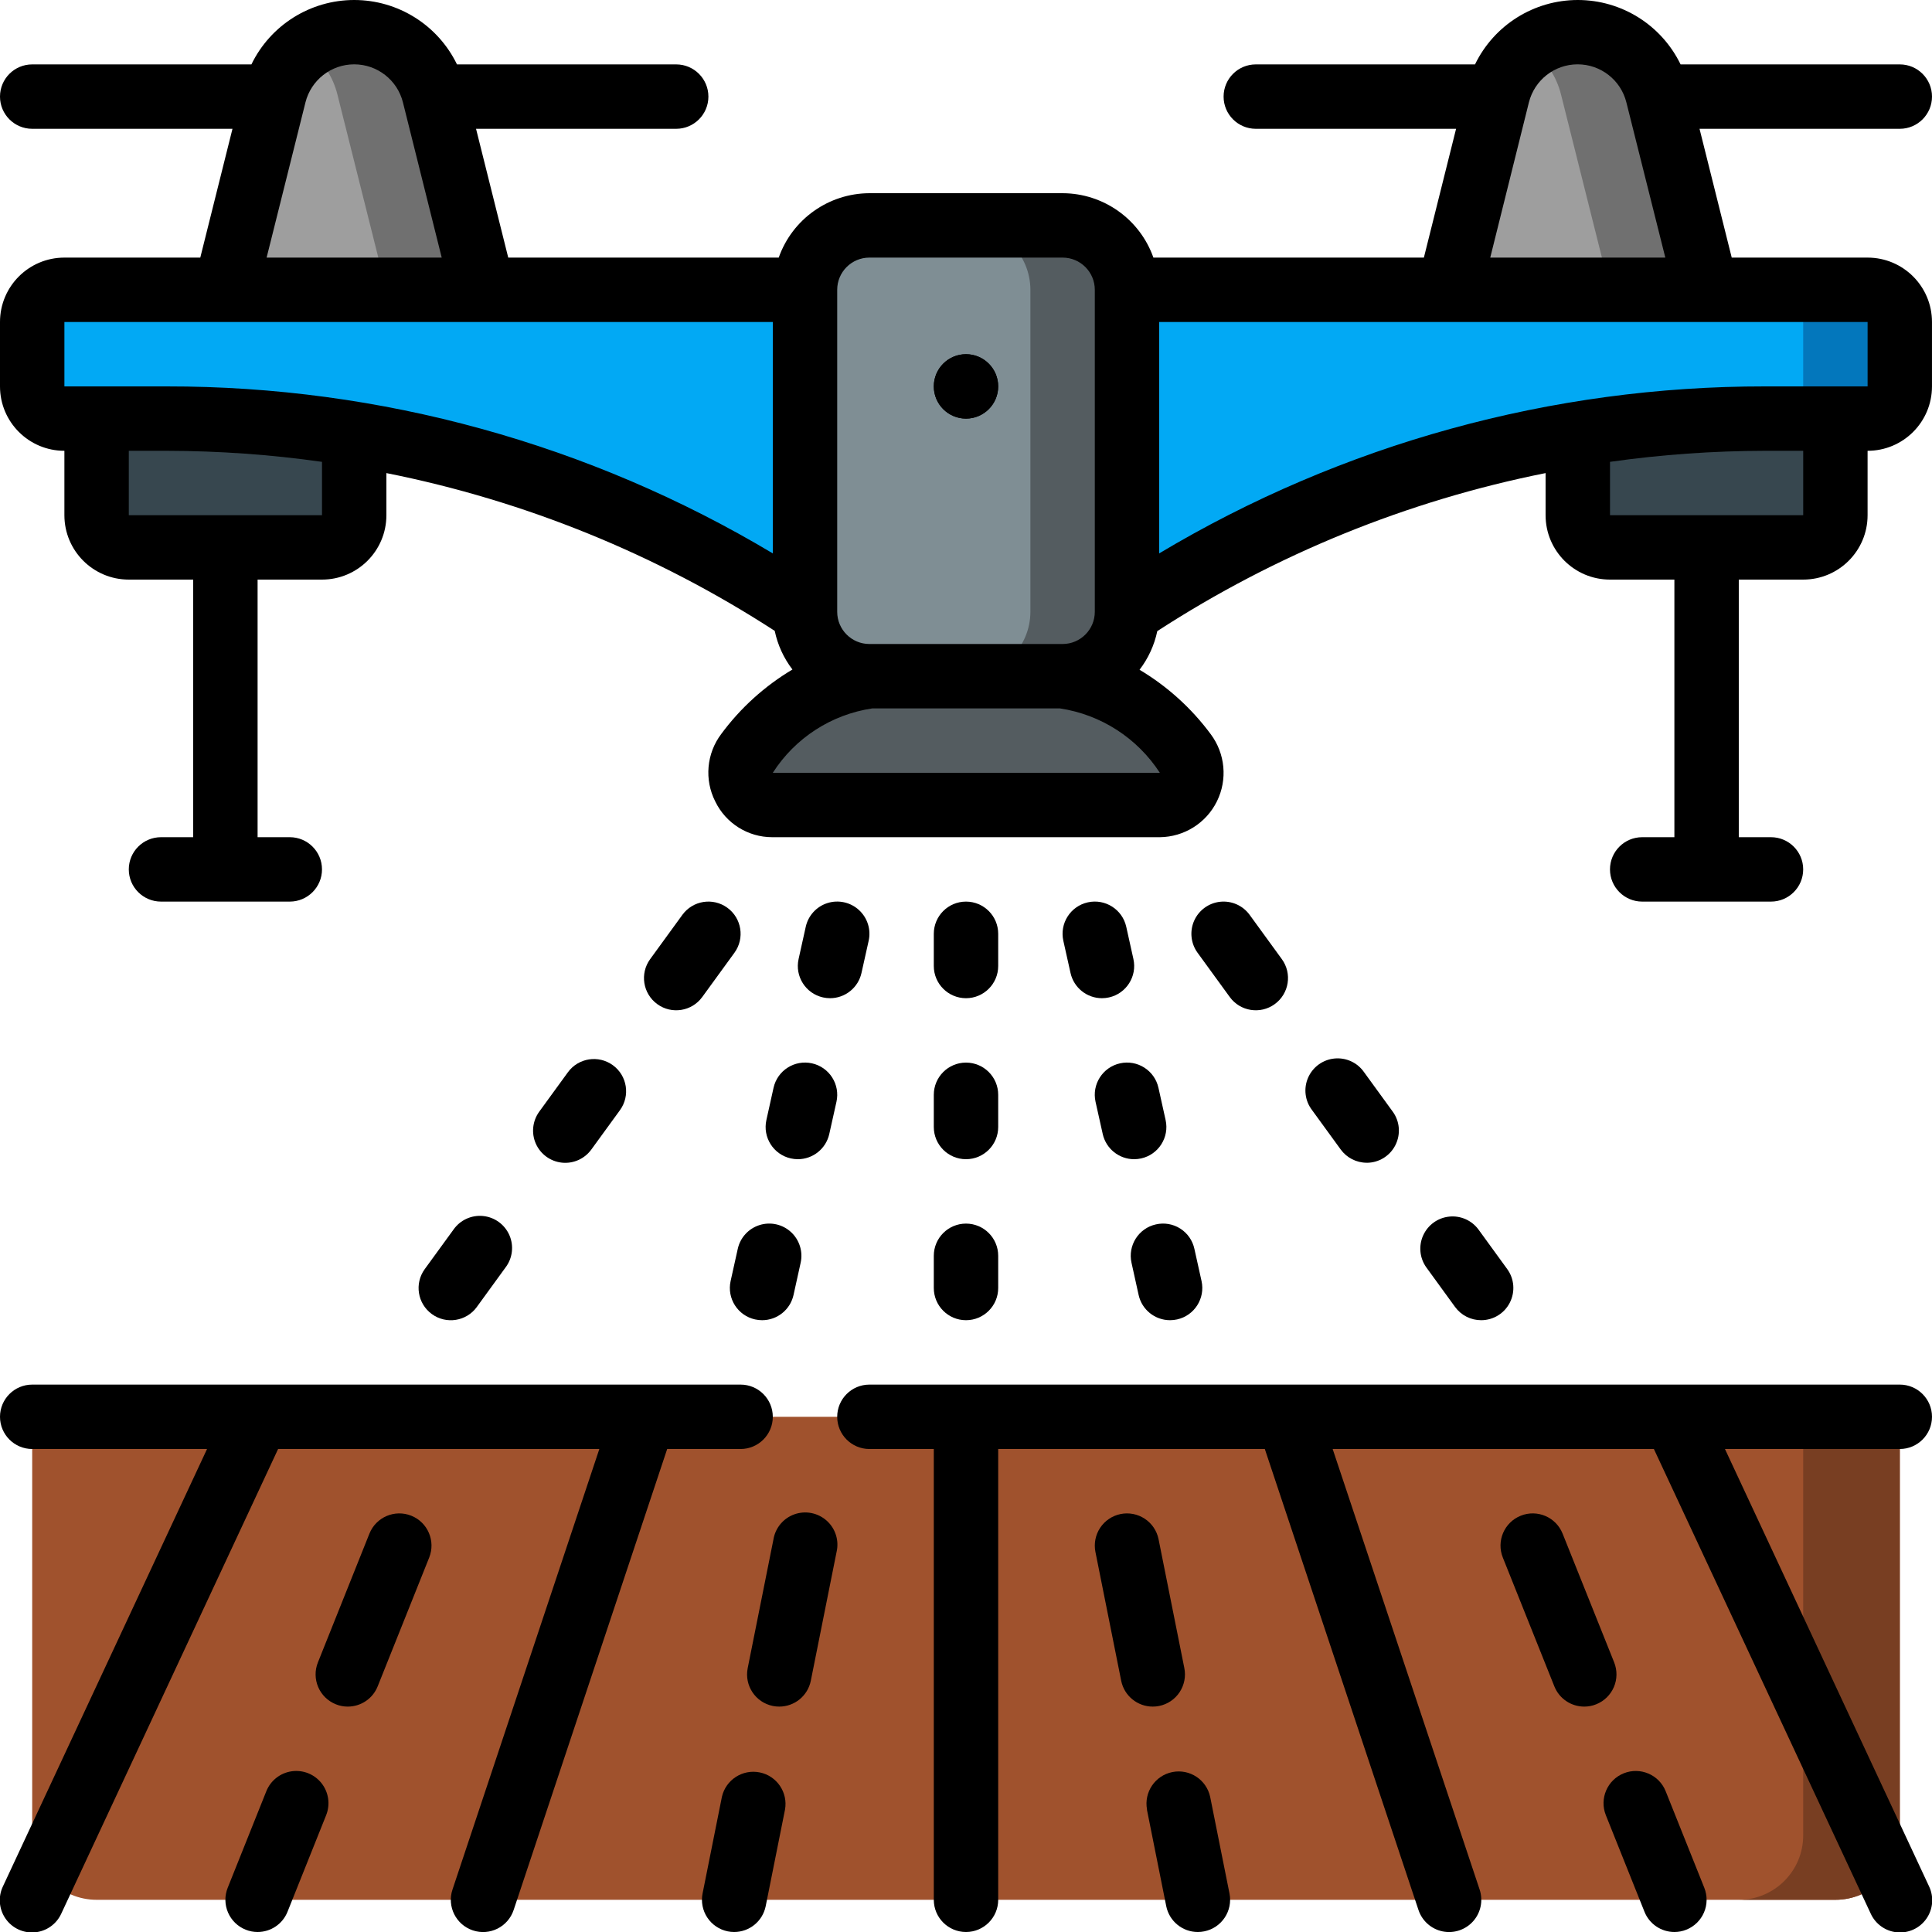 <svg height="512" viewBox="0 0 60 60" width="512" xmlns="http://www.w3.org/2000/svg"><g id="Page-1" fill="none" fill-rule="evenodd"><g id="020---Farming-Drone" fill-rule="nonzero" transform="translate(-1)"><path id="Shape" d="m2 44h58v13c0 1.105-.895 2-2 2h-54c-1.105 0-2-.895-2-2z" fill="#a0522d"/><path id="Shape" d="m57 44v13c0 1.105-.895 2-2 2h3c1.105 0 2-.895 2-2v-13z" fill="#783e22"/><rect id="Rectangle-path" fill="#7f8e94" height="14" rx="2" width="10" x="26" y="7"/><path id="Shape" d="m34 7h-3c1.103.003 1.997.897 2 2v10c-.003 1.103-.897 1.997-2 2h3c1.103-.003 1.997-.897 2-2v-10c-.003-1.103-.897-1.997-2-2z" fill="#545c60"/><path id="Shape" d="m60 10v2c0 .552-.448 1-1 1h-3.18c-7.053.005-13.948 2.092-19.82 6v-10h23c.552 0 1 .448 1 1z" fill="#02a9f4"/><path id="Shape" d="m59 9h-3c.552 0 1 .448 1 1v2c0 .552-.448 1-1 1h3c.552 0 1-.448 1-1v-2c0-.552-.448-1-1-1z" fill="#0377bc"/><path id="Shape" d="m26 9v10c-5.872-3.908-12.767-5.995-19.82-6h-3.18c-.552 0-1-.448-1-1v-2c0-.552.448-1 1-1z" fill="#02a9f4"/><path id="Shape" d="m16 9h-8l1.52-6.06c.282-1.14 1.306-1.94 2.48-1.94s2.198.801 2.48 1.94z" fill="#9e9e9e"/><path id="Shape" d="m14.48 2.94c-.203-.825-.805-1.495-1.604-1.786s-1.69-.164-2.376.337c.488.351.836.865.98 1.449l1.52 6.06h3z" fill="#707070"/><path id="Shape" d="m54 9h-8l1.52-6.06c.282-1.14 1.306-1.94 2.48-1.94s2.198.801 2.48 1.94z" fill="#9e9e9e"/><path id="Shape" d="m52.48 2.94c-.203-.825-.805-1.495-1.604-1.786s-1.69-.164-2.376.337c.488.351.836.865.98 1.449l1.52 6.06h3z" fill="#707070"/><path id="Shape" d="m12 13.48v2.52c0 .552-.448 1-1 1h-6c-.552 0-1-.448-1-1v-3l2.18 0c1.95-.001 3.897.16 5.82.48z" fill="#37474f"/><path id="Shape" d="m58 13v3c0 .552-.448 1-1 1h-6c-.552 0-1-.448-1-1v-2.52c1.923-.32 3.87-.481 5.82-.48z" fill="#37474f"/><path id="Shape" d="m37.02 25h-12.04c-.375-.007-.715-.224-.879-.562s-.126-.738.099-1.038c.871-1.343 2.299-2.224 3.89-2.4h5.82c1.591.176 3.019 1.057 3.89 2.4.225.3.263.701.099 1.038s-.504.554-.879.562z" fill="#545c60"/><g fill="#000"><circle id="Oval" cx="31" cy="12" r="1"/><path id="Shape" d="m60 4c.552 0 1-.448 1-1s-.448-1-1-1h-6.808c-.593-1.223-1.833-2-3.192-2s-2.599.777-3.192 2h-6.808c-.552 0-1 .448-1 1s.448 1 1 1h6.22l-1 4h-8.4c-.423-1.196-1.552-1.996-2.82-2h-6c-1.267.005-2.394.806-2.816 2h-8.4l-1-4h6.216c.552 0 1-.448 1-1s-.448-1-1-1h-6.808c-.593-1.223-1.833-2-3.192-2s-2.599.777-3.192 2h-6.808c-.552 0-1.0.448-1 1s.448 1.0 1 1h6.22l-1 4h-4.22c-1.105 0-2 .895-2 2v2c0 1.105.895 2 2 2v2c0 1.105.895 2 2 2h2v8h-1c-.552 0-1 .448-1 1s.448 1 1 1h4c.552 0 1-.448 1-1s-.448-1-1-1h-1v-8h2c1.105 0 2-.895 2-2v-1.308c4.294.856 8.386 2.518 12.06 4.9.091.436.279.846.55 1.2-.862.514-1.613 1.193-2.209 2-.459.606-.532 1.422-.187 2.1.328.677 1.013 1.107 1.765 1.108h12.041c.754-.008 1.44-.438 1.773-1.114.334-.676.259-1.482-.193-2.086-.597-.807-1.348-1.486-2.21-2 .271-.354.46-.764.551-1.2 3.673-2.384 7.765-4.05 12.059-4.908v1.308c0 1.105.895 2 2 2h2v8h-1c-.552 0-1 .448-1 1s.448 1 1 1h4c.552 0 1-.448 1-1s-.448-1-1-1h-1v-8h2c1.105 0 2-.895 2-2v-2c1.105 0 2-.895 2-2v-2c0-1.105-.895-2-2-2h-4.219l-1-4zm-49.514-.819c.174-.695.798-1.183 1.514-1.183s1.341.488 1.514 1.183l1.204 4.819h-5.438zm.514 12.819h-6v-2h1.185c1.611.003 3.22.117 4.815.343zm-4.815-4h-3.185v-2h22v7.186c-5.686-3.4-12.189-5.193-18.815-5.186zm30.835 12h-12.02c.692-1.082 1.819-1.811 3.089-2h5.827c1.273.192 2.403.92 3.104 2zm-9.02-4c-.552 0-1-.448-1-1v-10c0-.552.448-1 1-1h6c.552 0 1 .448 1 1v10c0 .552-.448 1-1 1zm29-4h-6v-1.657c1.595-.226 3.204-.34 4.815-.343h1.185zm2-4h-3.185c-6.625-.006-13.128 1.786-18.815 5.186v-7.186h22zm-11.719-4 1.2-4.819c.174-.695.798-1.183 1.514-1.183s1.341.488 1.514 1.183l1.209 4.819z"/><path id="Shape" d="m60 43h-32c-.552 0-1 .448-1 1s.448 1 1 1h2v14c0 .552.448 1 1 1s1-.448 1-1v-14h8.28l4.772 14.316c.113.339.398.593.749.665.35.072.713-.049.95-.316.237-.267.314-.641.201-.981l-4.565-13.684h9.976l6.731 14.423c.148.329.461.554.821.587s.709-.13.914-.427.235-.681.077-1.006l-6.336-13.577h5.43c.552 0 1-.448 1-1s-.448-1-1-1z"/><path id="Shape" d="m1 44c0 .552.448 1 1 1h5.43l-6.336 13.577c-.158.325-.128.709.077 1.006.205.297.555.46.914.427.359-.033.673-.257.821-.587l6.731-14.423h9.976l-4.561 13.684c-.175.525.109 1.091.634 1.266s1.091-.109 1.266-.634l4.768-14.316h2.28c.552 0 1-.448 1-1s-.448-1-1-1h-22c-.552 0-1 .448-1 1z"/><path id="Shape" d="m9.271 55.628-1.2 3c-.098.246-.095.522.01.766.105.244.302.436.548.534.118.048.244.072.371.072.409 0.0.777-.248.929-.628l1.2-3c.133-.332.079-.709-.142-.991-.221-.281-.575-.423-.929-.372-.354.051-.654.287-.787.619z"/><path id="Shape" d="m11.429 52.928c.118.048.244.072.371.072.409 0.0.777-.248.929-.628l1.6-4c.205-.513-.044-1.095-.556-1.3-.513-.205-1.095.044-1.3.556l-1.6 4c-.099.246-.095.522.009.765.104.244.301.436.548.535z"/><path id="Shape" d="m23.42 55.8-.6 3c-.053.26-.001.53.146.752.146.221.375.375.634.428.066.014.133.02.2.02.475-0.0.884-.335.979-.8l.6-3c.096-.534-.252-1.048-.784-1.156s-1.053.227-1.175.756z"/><path id="Shape" d="m25 52.98c.066.014.133.02.2.02.475 0.0.885-.334.98-.8l.8-4c.084-.356-.033-.729-.305-.973s-.655-.321-1-.2-.596.421-.655.781l-.8 4c-.106.539.242 1.062.78 1.172z"/><path id="Shape" d="m50.871 56.372 1.2 3c.152.38.52.628.929.628.127 0.0.253-.024.371-.072.246-.098.444-.291.548-.534.105-.244.108-.519.01-.766l-1.2-3c-.205-.513-.788-.762-1.301-.557-.513.205-.762.788-.557 1.301z"/><path id="Shape" d="m49.528 47.628c-.205-.513-.788-.762-1.3-.556-.513.205-.762.788-.556 1.3l1.6 4c.152.38.52.628.929.628.127 0.0.253-.024.371-.072.246-.098.444-.291.548-.534.105-.244.108-.519.01-.766z"/><path id="Shape" d="m36.619 56.2.6 3c.095.465.504.8.979.8.067 0.0.134-.006.2-.02.541-.108.893-.635.785-1.176l-.6-3c-.115-.535-.638-.878-1.174-.771s-.887.625-.787 1.163z"/><path id="Shape" d="m35.8 47.02c-.26.053-.488.207-.634.428-.146.221-.199.492-.146.752l.8 4c.095.466.505.8.98.8.067 0.0.134-.006.2-.02.26-.053.488-.207.634-.428.146-.221.199-.492.146-.752l-.8-4c-.053-.26-.207-.488-.428-.634-.221-.146-.492-.199-.752-.146z"/><path id="Shape" d="m15.809 40.588.888-1.222c.221-.288.268-.674.123-1.006s-.459-.561-.82-.596c-.361-.035-.713.128-.92.427l-.889 1.222c-.325.447-.226 1.072.221 1.397.447.325 1.072.226 1.397-.221z"/><path id="Shape" d="m19.364 35.7.889-1.222c.325-.447.227-1.072-.22-1.397s-1.072-.227-1.397.22l-.889 1.222c-.21.289-.251.668-.106.995.145.327.453.551.808.589.355.038.704-.117.914-.406z"/><path id="Shape" d="m22.191 28.412-1 1.375c-.325.447-.226 1.072.221 1.397.447.325 1.072.226 1.397-.221l1-1.375c.325-.447.226-1.072-.221-1.397s-1.072-.226-1.397.221z"/><path id="Shape" d="m23.912 38.784-.222 1c-.119.539.221 1.073.76 1.192.072.016.145.024.218.024.469-0.0.875-.326.976-.784l.221-1c.077-.349-.038-.712-.301-.954s-.636-.324-.977-.216-.598.389-.675.738z"/><path id="Shape" d="m25.023 33.783-.222 1c-.12.539.22 1.073.759 1.193.072.016.145.024.218.024.469-0.0.874-.326.976-.783l.223-1c.12-.54-.22-1.074-.76-1.194-.54-.12-1.074.22-1.194.76z"/><path id="Shape" d="m26.56 30.976c.072.016.145.024.218.024.469-0.0.874-.326.976-.783l.223-1c.078-.349-.037-.713-.301-.955s-.636-.324-.977-.217-.599.389-.676.738l-.222 1c-.12.539.22 1.073.759 1.193z"/><path id="Shape" d="m47 41c.376-0.0.72-.211.89-.547s.139-.737-.082-1.041l-.888-1.222c-.21-.289-.559-.445-.914-.407-.356.037-.664.261-.81.588s-.106.706.104.995l.888 1.222c.189.26.491.413.812.412z"/><path id="Shape" d="m43.445 36.111c.376-0.0.72-.211.89-.547s.139-.737-.082-1.041l-.889-1.223c-.206-.299-.558-.462-.92-.427-.361.035-.675.263-.82.596s-.098.718.123 1.006l.889 1.222c.188.259.489.413.809.413z"/><path id="Shape" d="m39.191 30.963c.325.447.95.546 1.397.221.447-.325.546-.95.221-1.397l-1-1.375c-.21-.289-.558-.444-.914-.407-.355.037-.664.262-.809.588-.145.326-.105.706.105.995z"/><path id="Shape" d="m36.9 38.024c-.539.119-.879.653-.76 1.192l.221 1c.101.458.507.784.976.784.073 0.0.146-.008.218-.024.539-.119.879-.653.76-1.192l-.222-1c-.056-.26-.214-.486-.438-.629-.224-.143-.496-.19-.755-.131z"/><path id="Shape" d="m36.977 33.783c-.12-.54-.654-.88-1.194-.76-.54.12-.88.654-.76 1.194l.223 1c.102.457.507.783.976.783.073-0.0.146-.008.218-.024.539-.12.879-.654.759-1.193z"/><path id="Shape" d="m35.977 28.783c-.12-.54-.654-.88-1.194-.76s-.88.654-.76 1.194l.223 1c.102.457.507.783.976.783.073-0.0.146-.008.218-.024.539-.12.879-.654.759-1.193z"/><path id="Shape" d="m30 40c0 .552.448 1 1 1s1-.448 1-1v-1c0-.552-.448-1-1-1s-1 .448-1 1z"/><path id="Shape" d="m30 35c0 .552.448 1 1 1s1-.448 1-1v-1c0-.552-.448-1-1-1s-1 .448-1 1z"/><path id="Shape" d="m31 31c.552 0 1-.448 1-1v-1c0-.552-.448-1-1-1s-1 .448-1 1v1c0 .552.448 1 1 1z"/><circle id="Oval" cx="31" cy="12" r="1"/></g></g></g></svg>
